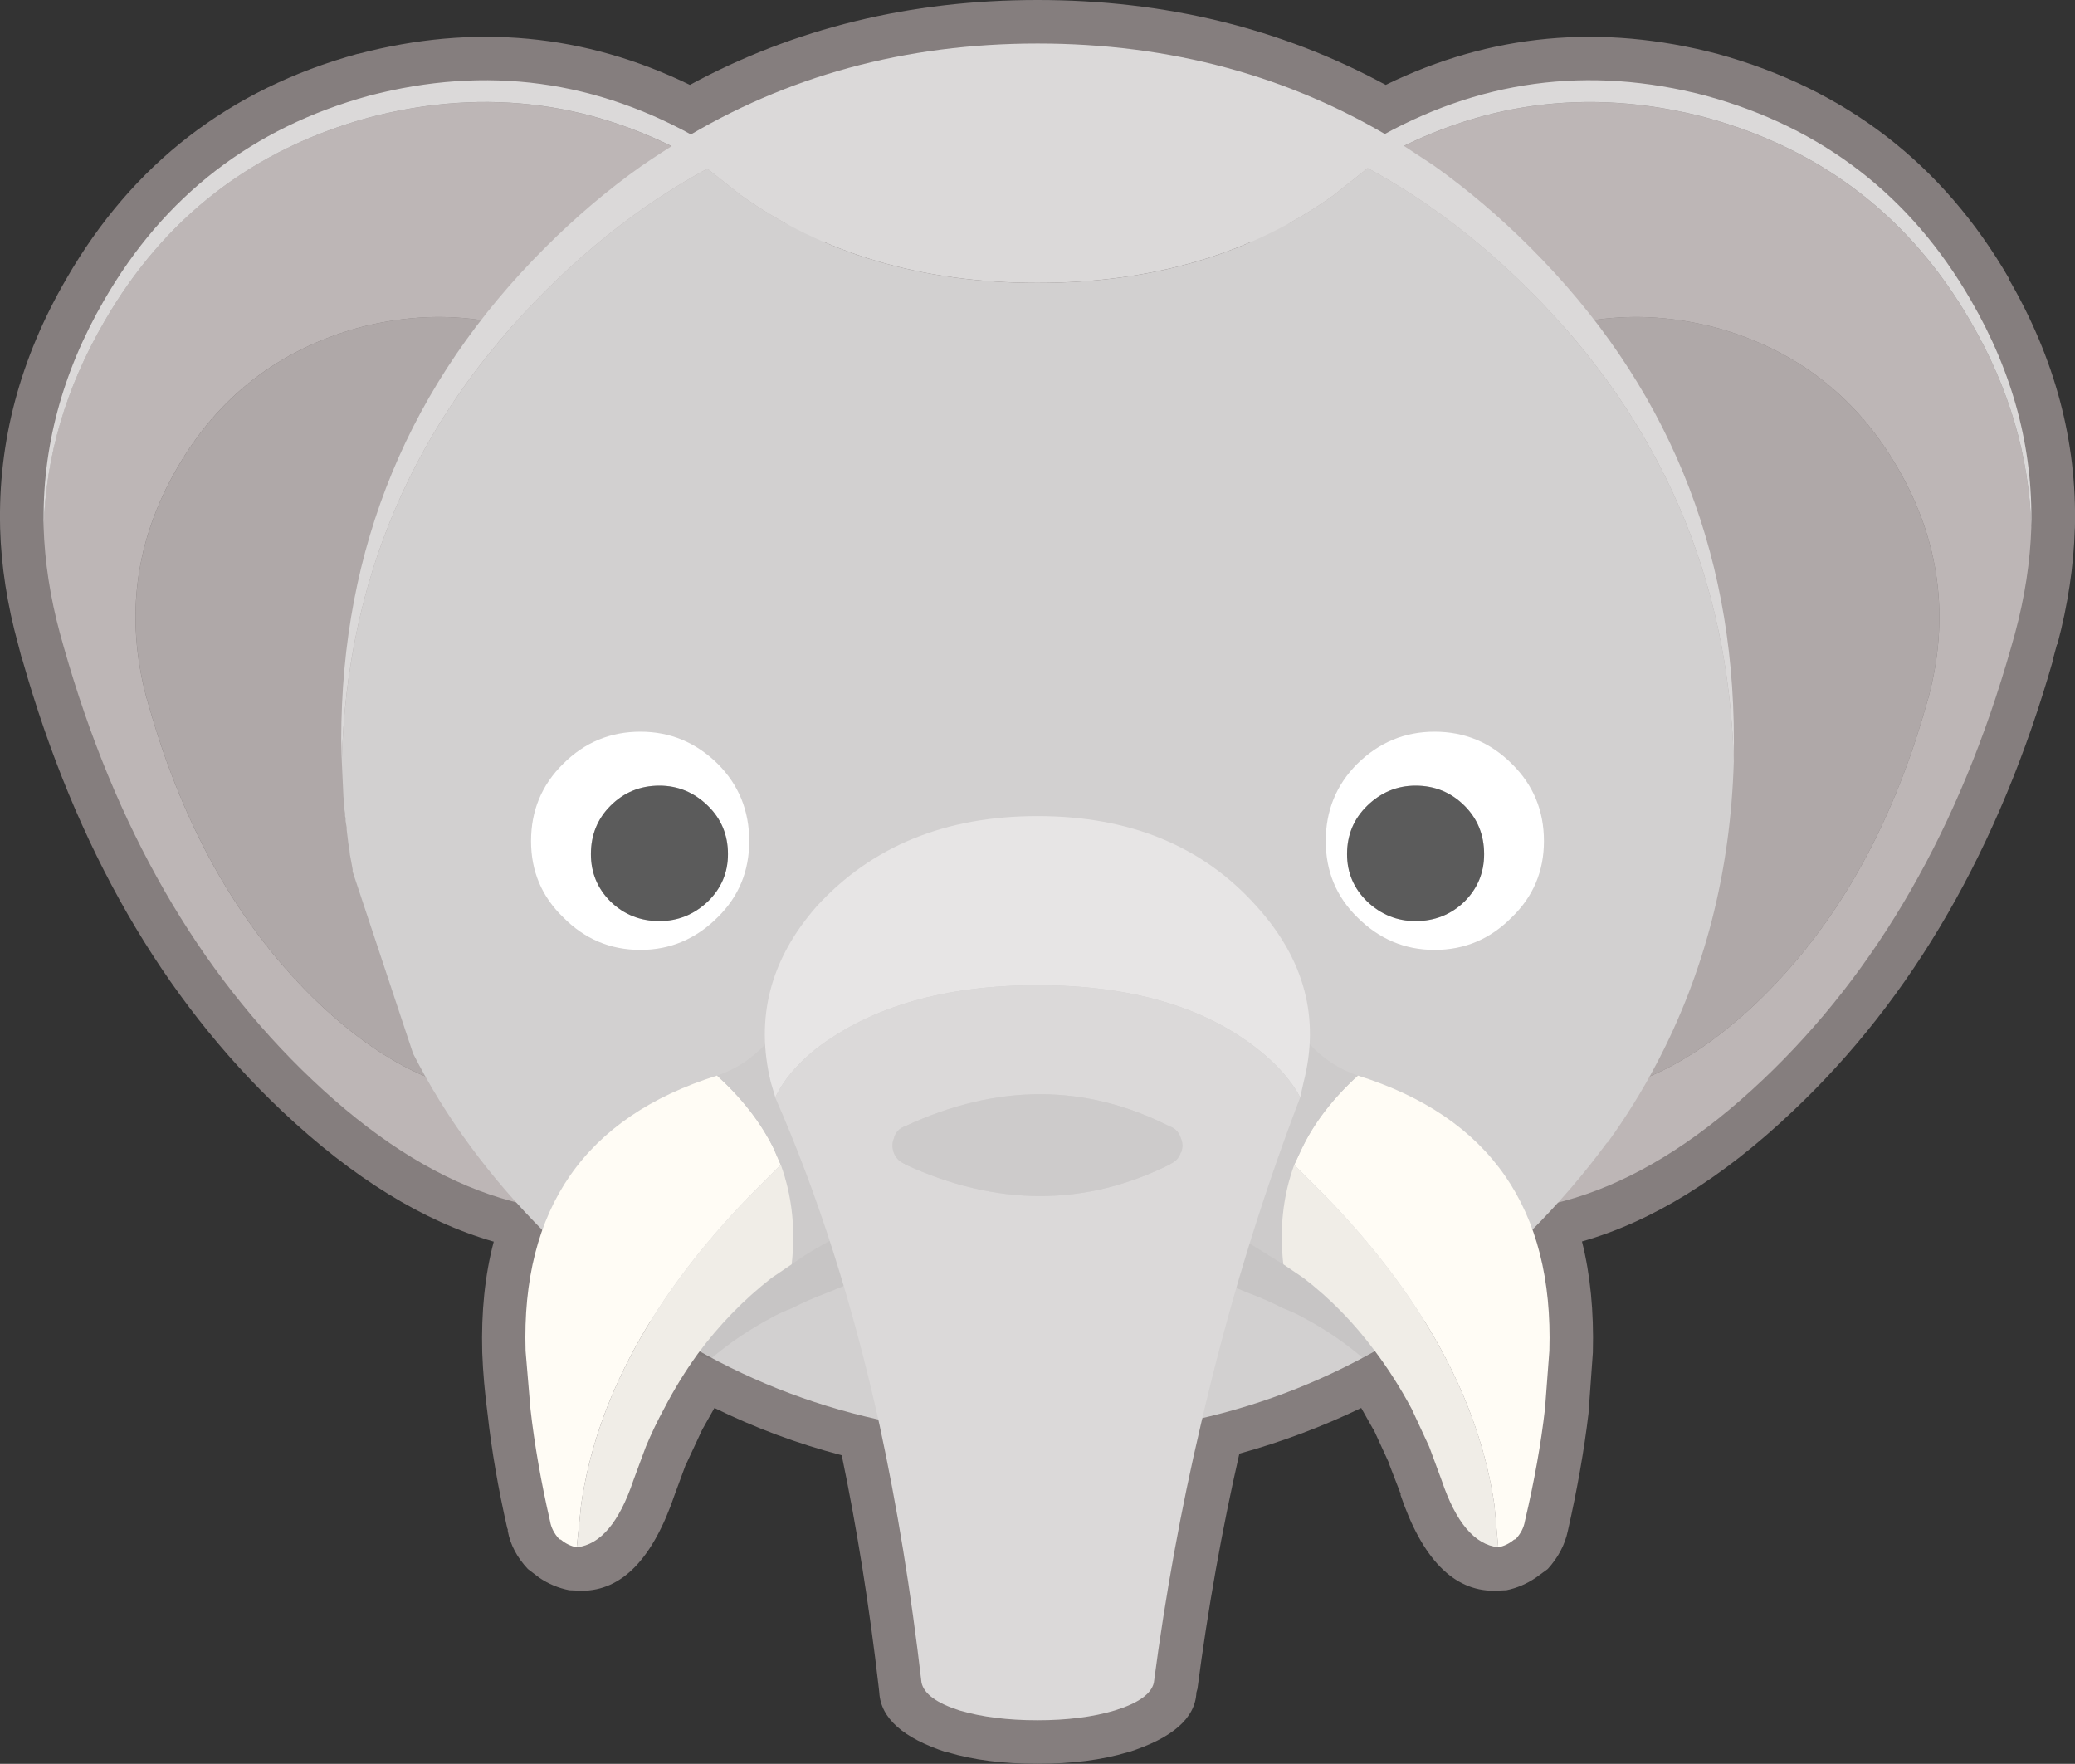 <?xml version="1.0" encoding="UTF-8" standalone="no"?>
<!-- Created with Inkscape (http://www.inkscape.org/) -->

<svg
   width="50.463"
   height="42.889"
   viewBox="0 0 50.463 42.889"
   version="1.1"
   id="svg66"
   inkscape:version="1.2.2 (b0a8486541, 2022-12-01)"
   sodipodi:docname="elephant.svg"
   xmlns:inkscape="http://www.inkscape.org/namespaces/inkscape"
   xmlns:sodipodi="http://sodipodi.sourceforge.net/DTD/sodipodi-0.dtd"
   xmlns="http://www.w3.org/2000/svg"
   xmlns:svg="http://www.w3.org/2000/svg">
  <rect x="0" y="0" width="50.463" height="42.889" fill="#333333" stroke="none"/>
  <sodipodi:namedview
     id="namedview68"
     pagecolor="#ffffff"
     bordercolor="#000000"
     borderopacity="0.25"
     inkscape:showpageshadow="2"
     inkscape:pageopacity="0.0"
     inkscape:pagecheckerboard="0"
     inkscape:deskcolor="#d1d1d1"
     inkscape:document-units="mm"
     showgrid="false"
     inkscape:zoom="0.2102413"
     inkscape:cx="401.91912"
     inkscape:cy="563.63806"
     inkscape:window-width="1803"
     inkscape:window-height="1117"
     inkscape:window-x="0"
     inkscape:window-y="0"
     inkscape:window-maximized="1"
     inkscape:current-layer="layer1" />
  <defs
     id="defs63" />
  <g
     inkscape:label="Layer 1"
     inkscape:groupmode="layer"
     id="layer1">
    <path
       stroke="none"
       fill="#857e7e"
       d="m 50.459,12.845 q -0.04,1.376 -0.423,2.818 l -0.013,0.013 -0.093,0.344 v 0.026 q -1.958,6.853 -6.337,10.98 -2.566,2.434 -5.12,3.162 0.304,1.204 0.265,2.699 l -0.106,1.482 q -0.159,1.336 -0.503,2.857 -0.106,0.503 -0.489,0.926 l -0.291,0.212 q -0.331,0.225 -0.714,0.304 l -0.304,0.013 q -1.482,0 -2.275,-2.342 h 0.013 l -0.291,-0.754 v -0.013 l -0.37,-0.807 -0.013,-0.013 -0.291,-0.516 q -1.429,0.688 -2.963,1.111 -0.635,2.778 -1.019,5.715 l -0.026,0.093 q -0.04,0.939 -1.667,1.455 h -0.013 q -0.926,0.278 -2.183,0.278 -1.257,0 -2.183,-0.278 h -0.026 q -1.587,-0.516 -1.64,-1.455 l -0.013,-0.119 q -0.344,-2.977 -0.9,-5.649 -1.614,-0.423 -3.096,-1.151 l -0.291,0.516 -0.013,0.026 -0.37,0.794 -0.013,0.013 -0.278,0.754 q -0.794,2.342 -2.262,2.342 l -0.304,-0.013 q -0.397,-0.079 -0.728,-0.304 l -0.278,-0.212 q -0.397,-0.423 -0.489,-0.926 v -0.04 l -0.013,-0.026 q -0.331,-1.455 -0.476,-2.765 -0.106,-0.794 -0.132,-1.508 -0.04,-1.482 0.278,-2.686 v -0.013 h -0.013 Q 9.436,29.448 6.869,27.027 2.491,22.9 0.546,16.047 l -0.013,-0.026 -0.093,-0.357 q -0.397,-1.442 -0.437,-2.818 v -0.013 q -0.079,-3.149 1.614,-6.059 2.408,-4.18 7.078,-5.464 h 0.013 Q 12.942,0.198 16.778,2.064 20.588,0 25.232,0 q 4.657,0 8.467,2.064 3.823,-1.865 8.07,-0.754 4.67,1.283 7.091,5.464 h -0.013 q 1.693,2.91 1.614,6.059 v 0.013 m -32.517,21.034 0.026,-0.026 -0.026,0.026"
       id="path196"
       style="stroke-width:0.265" />
    <path
       stroke="none"
       fill="#bdb6b6"
       d="m 32.746,13.163 -0.053,0.225 q -1.138,4.577 -0.026,8.361 1.164,3.916 4.101,4.696 2.937,0.781 5.913,-2.024 2.871,-2.725 4.154,-7.236 l 0.066,-0.225 q 0.781,-2.937 -0.741,-5.569 -1.508,-2.619 -4.432,-3.426 -2.95,-0.767 -5.569,0.754 -2.633,1.521 -3.413,4.445 m 16.656,-0.357 q -0.04,1.27 -0.397,2.593 l -0.093,0.331 q -1.865,6.575 -6.046,10.53 -4.313,4.088 -8.586,2.95 -4.273,-1.151 -5.966,-6.839 -0.767,-2.593 -0.794,-5.45 0.026,-2.963 0.833,-6.178 l 0.066,-0.331 q 1.138,-4.26 4.961,-6.456 3.823,-2.223 8.109,-1.098 4.247,1.164 6.443,4.974 1.389,2.394 1.468,4.974 m -26.458,4.114 q -0.026,2.857 -0.794,5.45 -1.693,5.689 -5.966,6.839 -4.273,1.138 -8.586,-2.95 -4.18,-3.956 -6.046,-10.53 l -0.093,-0.331 q -0.357,-1.323 -0.397,-2.593 0.079,-2.58 1.468,-4.974 2.196,-3.81 6.443,-4.974 4.286,-1.124 8.109,1.098 3.823,2.196 4.961,6.456 l 0.066,0.331 q 0.807,3.215 0.833,6.178 m -5.226,-3.757 q -0.781,-2.924 -3.413,-4.445 -2.619,-1.521 -5.569,-0.754 -2.924,0.807 -4.432,3.426 -1.521,2.633 -0.741,5.569 l 0.066,0.225 q 1.283,4.511 4.154,7.236 2.977,2.805 5.913,2.024 2.937,-0.781 4.101,-4.696 1.111,-3.784 -0.026,-8.361 l -0.053,-0.225"
       id="path198"
       style="stroke-width:0.265" />
    <path
       stroke="none"
       fill="#afa8a8"
       d="m 17.717,13.163 0.053,0.225 q 1.138,4.577 0.026,8.361 -1.164,3.916 -4.101,4.696 -2.937,0.781 -5.913,-2.024 -2.871,-2.725 -4.154,-7.236 l -0.066,-0.225 q -0.781,-2.937 0.741,-5.569 1.508,-2.619 4.432,-3.426 2.95,-0.767 5.569,0.754 2.633,1.521 3.413,4.445 m 15.028,0 q 0.781,-2.924 3.413,-4.445 2.619,-1.521 5.569,-0.754 2.924,0.807 4.432,3.426 1.521,2.633 0.741,5.569 l -0.066,0.225 q -1.283,4.511 -4.154,7.236 -2.977,2.805 -5.913,2.024 -2.937,-0.781 -4.101,-4.696 -1.111,-3.784 0.026,-8.361 l 0.053,-0.225"
       id="path200"
       style="stroke-width:0.265" />
    <path
       stroke="none"
       fill="#dbd9d9"
       d="m 27.52,16.92 q -0.04,-3.201 0.833,-6.707 l 0.066,-0.331 q 1.138,-4.26 4.961,-6.456 3.823,-2.223 8.109,-1.098 4.247,1.164 6.443,4.974 1.535,2.646 1.468,5.503 -0.079,-2.58 -1.468,-4.974 -2.196,-3.81 -6.443,-4.974 -4.286,-1.124 -8.109,1.098 -3.823,2.196 -4.961,6.456 l -0.066,0.331 q -0.807,3.215 -0.833,6.178 m -4.577,0 q -0.026,-2.963 -0.833,-6.178 l -0.066,-0.331 q -1.138,-4.26 -4.961,-6.456 -3.823,-2.223 -8.109,-1.098 -4.247,1.164 -6.443,4.974 -1.389,2.394 -1.468,4.974 -0.066,-2.857 1.468,-5.503 2.196,-3.81 6.443,-4.974 4.286,-1.124 8.109,1.098 3.823,2.196 4.961,6.456 l 0.066,0.331 q 0.873,3.506 0.833,6.707"
       id="path202"
       style="stroke-width:0.265" />
    <path
       stroke="none"
       fill="#dbd9d9"
       d="m 42.165,18.521 q -0.185,-6.681 -4.948,-11.443 -1.164,-1.164 -2.434,-2.051 -0.741,-0.516 -1.521,-0.939 l -0.833,0.661 q -2.977,2.13 -7.197,2.13 -4.22,0 -7.21,-2.13 l -0.82,-0.648 q -0.781,0.423 -1.521,0.939 -1.27,0.886 -2.421,2.037 -4.776,4.763 -4.948,11.443 l -0.013,-0.529 q 0,-7.025 4.961,-11.972 1.124,-1.124 2.342,-1.984 0.463,-0.318 0.939,-0.609 3.863,-2.368 8.692,-2.368 4.842,0 8.705,2.355 l 0.926,0.609 q 1.23,0.873 2.355,1.998 4.948,4.948 4.948,11.972 v 0.529"
       id="path204"
       style="stroke-width:0.265" />
    <path
       stroke="none"
       fill="#d2d0d0"
       d="m 42.165,18.521 q -0.119,4.022 -1.892,7.369 -0.516,0.979 -1.177,1.892 h -0.013 q -0.833,1.138 -1.879,2.183 l -1.23,1.138 q -0.542,0.45 -1.111,0.847 -4.207,2.977 -9.631,2.977 -5.437,0 -9.631,-2.963 l -1.085,-0.833 -1.27,-1.164 q -2.011,-2.011 -3.201,-4.352 L 8.576,21.193 v -0.053 l -0.053,-0.291 -0.013,-0.066 -0.013,-0.132 -0.026,-0.146 -0.04,-0.331 v -0.053 l -0.026,-0.159 v -0.066 l -0.013,-0.053 v -0.066 l -0.013,-0.079 -0.013,-0.172 v -0.066 l -0.013,-0.079 -0.04,-0.86 q 0.172,-6.681 4.948,-11.443 1.151,-1.151 2.421,-2.037 0.741,-0.516 1.521,-0.939 l 0.82,0.648 q 2.99,2.13 7.21,2.13 4.22,0 7.197,-2.13 l 0.833,-0.661 q 0.781,0.423 1.521,0.939 1.27,0.886 2.434,2.051 4.763,4.763 4.948,11.443"
       id="path206"
       style="stroke-width:0.265" />
    <path
       stroke="none"
       fill="#fffcf5"
       d="m 14.026,37.624 q -0.212,-0.04 -0.384,-0.185 l -0.04,-0.013 q -0.185,-0.198 -0.225,-0.437 -0.331,-1.442 -0.476,-2.725 l -0.119,-1.416 q -0.159,-5.186 4.657,-6.694 0.913,0.833 1.376,1.773 l 0.172,0.397 -0.767,0.767 q -3.532,3.651 -4.088,7.501 l -0.106,1.032 m 22.41,0 -0.093,-1.032 q -0.569,-3.85 -4.101,-7.501 l -0.767,-0.767 0.185,-0.397 q 0.45,-0.939 1.363,-1.773 4.815,1.508 4.657,6.694 l -0.106,1.402 q -0.146,1.283 -0.489,2.738 -0.04,0.238 -0.225,0.437 l -0.04,0.013 q -0.172,0.146 -0.384,0.185"
       id="path208"
       style="stroke-width:0.265" />
    <path
       stroke="none"
       fill="#cdcbcb"
       d="m 18.987,28.324 -0.172,-0.397 q -0.463,-0.939 -1.376,-1.773 1.402,-0.476 1.984,-2.209 l 1.971,3.664 0.556,1.005 v 0.026 l -0.013,0.053 -0.013,0.013 -0.093,0.384 -0.013,0.013 -0.278,0.265 -0.225,0.159 -1.191,0.675 q -0.463,0.251 -0.873,0.542 0.146,-1.296 -0.265,-2.421 m 12.224,2.421 -0.873,-0.542 -1.177,-0.675 -0.238,-0.159 -0.278,-0.265 -0.013,-0.013 q -0.106,-0.185 -0.093,-0.384 l -0.013,-0.013 -0.013,-0.053 v -0.026 l 0.556,-1.005 1.971,-3.664 q 0.582,1.733 1.984,2.209 -0.913,0.833 -1.363,1.773 l -0.185,0.397 q -0.41,1.124 -0.265,2.421"
       id="path210"
       style="stroke-width:0.265" />
    <path
       stroke="none"
       fill="#f0ede7"
       d="m 31.211,30.745 q -0.146,-1.296 0.265,-2.421 l 0.767,0.767 q 3.532,3.651 4.101,7.501 l 0.093,1.032 q -0.86,-0.093 -1.376,-1.627 l -0.304,-0.82 -0.423,-0.913 q -0.41,-0.767 -0.9,-1.416 -0.754,-1.019 -1.733,-1.773 l -0.489,-0.331 m -17.185,6.879 0.106,-1.032 q 0.556,-3.85 4.088,-7.501 l 0.767,-0.767 q 0.41,1.124 0.265,2.421 l -0.489,0.331 q -1.019,0.794 -1.799,1.852 -0.45,0.622 -0.82,1.336 -0.238,0.437 -0.437,0.913 l -0.304,0.82 q -0.516,1.535 -1.376,1.627 m 7.369,-10.014 0.45,0.701 h 0.013 l 0.093,0.304 -0.556,-1.005 m 7.117,1.005 q 0.026,-0.185 0.093,-0.304 h 0.013 q 0.212,-0.384 0.45,-0.701 l -0.556,1.005"
       id="path212"
       style="stroke-width:0.265" />
    <path
       stroke="none"
       fill="#000000"
       fill-opacity="0.051"
       d="m 21.316,29.527 0.079,0.106 0.45,0.489 h 0.013 l 0.093,0.212 v 0.013 l -0.013,0.04 h -0.013 l -0.093,0.278 h -0.013 l -0.278,0.185 -1.416,0.582 q -0.463,0.172 -0.873,0.384 -0.251,0.093 -0.489,0.225 -0.82,0.437 -1.482,1.005 l -0.318,-0.119 q 0.781,-1.058 1.799,-1.852 l 0.489,-0.331 q 0.41,-0.291 0.873,-0.542 l 1.191,-0.675 m 9.895,1.217 0.489,0.331 q 0.979,0.754 1.733,1.773 l -0.291,0.172 q -0.648,-0.556 -1.442,-0.979 -0.238,-0.132 -0.489,-0.225 -0.41,-0.212 -0.873,-0.384 l -1.416,-0.582 -0.278,-0.185 h -0.013 q -0.106,-0.132 -0.093,-0.278 h -0.013 l -0.013,-0.04 v -0.013 q 0.026,-0.132 0.093,-0.212 h 0.013 l 0.45,-0.489 0.093,-0.106 1.177,0.675 0.873,0.542"
       id="path214"
       style="stroke-width:0.265" />
    <path
       stroke="none"
       fill="#e7e5e5"
       d="m 18.855,26.683 -0.106,-0.357 q -0.582,-2.355 1.111,-4.286 2.011,-2.196 5.371,-2.196 3.373,0 5.331,2.196 1.746,1.931 1.138,4.286 l -0.079,0.357 q -0.331,-0.622 -1.058,-1.191 -1.958,-1.535 -5.331,-1.535 -3.36,0 -5.371,1.535 -0.714,0.569 -1.005,1.191"
       id="path216"
       style="stroke-width:0.265" />
    <path
       stroke="none"
       fill="#dbd9d9"
       d="m 18.855,26.683 q 0.291,-0.622 1.005,-1.191 2.011,-1.535 5.371,-1.535 3.373,0 5.331,1.535 0.728,0.569 1.058,1.191 -1.468,3.836 -2.421,7.977 -0.714,3.043 -1.138,6.257 -0.093,0.41 -0.953,0.675 -0.794,0.238 -1.879,0.238 -1.085,0 -1.892,-0.238 -0.833,-0.265 -0.926,-0.675 -0.384,-3.321 -1.019,-6.257 -0.979,-4.432 -2.54,-7.977 m 3.162,1.627 h -0.013 q 3.36,1.548 6.456,0 l 0.013,-0.013 q 0.185,-0.079 0.251,-0.291 v 0.026 q 0.066,-0.185 0,-0.344 -0.066,-0.212 -0.251,-0.291 h -0.013 q -3.082,-1.574 -6.443,-0.013 -0.225,0.079 -0.278,0.304 -0.066,0.159 0,0.344 0.066,0.185 0.278,0.278"
       id="path218"
       style="stroke-width:0.265" />
    <path
       stroke="none"
       fill="#cdcbcb"
       d="m 22.017,28.31 q -0.212,-0.093 -0.278,-0.278 -0.066,-0.185 0,-0.344 0.053,-0.225 0.278,-0.304 3.36,-1.561 6.443,0.013 h 0.013 q 0.185,0.079 0.251,0.291 0.066,0.159 0,0.344 v -0.026 q -0.066,0.212 -0.251,0.291 l -0.013,0.013 q -3.096,1.548 -6.456,0 h 0.013"
       id="path220"
       style="stroke-width:0.265" />
    <path
       stroke="none"
       fill="#ffffff"
       d="m 14.37,20.77 q 0,0.675 0.476,1.151 0.489,0.476 1.191,0.476 0.675,0 1.177,-0.476 0.489,-0.476 0.489,-1.151 0,-0.701 -0.489,-1.177 -0.503,-0.489 -1.177,-0.489 -0.701,0 -1.191,0.489 -0.476,0.476 -0.476,1.177 m -1.455,-0.318 q 0,-1.111 0.781,-1.879 0.781,-0.781 1.879,-0.781 1.085,0 1.879,0.781 0.767,0.767 0.767,1.879 0,1.098 -0.767,1.852 -0.794,0.794 -1.879,0.794 -1.098,0 -1.879,-0.794 -0.781,-0.754 -0.781,-1.852 m 24.633,0 q 0,1.098 -0.781,1.852 -0.781,0.794 -1.879,0.794 -1.085,0 -1.879,-0.794 -0.767,-0.754 -0.767,-1.852 0,-1.111 0.767,-1.879 0.794,-0.781 1.879,-0.781 1.098,0 1.879,0.781 0.781,0.767 0.781,1.879 m -1.455,0.318 q 0,-0.701 -0.476,-1.177 -0.489,-0.489 -1.191,-0.489 -0.675,0 -1.177,0.489 -0.489,0.476 -0.489,1.177 0,0.675 0.489,1.151 0.503,0.476 1.177,0.476 0.701,0 1.191,-0.476 0.476,-0.476 0.476,-1.151"
       id="path222"
       style="stroke-width:0.265" />
    <path
       stroke="none"
       fill="#5b5b5b"
       d="m 36.093,20.77 q 0,0.675 -0.476,1.151 -0.489,0.476 -1.191,0.476 -0.675,0 -1.177,-0.476 -0.489,-0.476 -0.489,-1.151 0,-0.701 0.489,-1.177 0.503,-0.489 1.177,-0.489 0.701,0 1.191,0.489 0.476,0.476 0.476,1.177 m -21.722,0 q 0,-0.701 0.476,-1.177 0.489,-0.489 1.191,-0.489 0.675,0 1.177,0.489 0.489,0.476 0.489,1.177 0,0.675 -0.489,1.151 -0.503,0.476 -1.177,0.476 -0.701,0 -1.191,-0.476 -0.476,-0.476 -0.476,-1.151"
       id="path224"
       style="stroke-width:0.265" />
  </g>
</svg>

